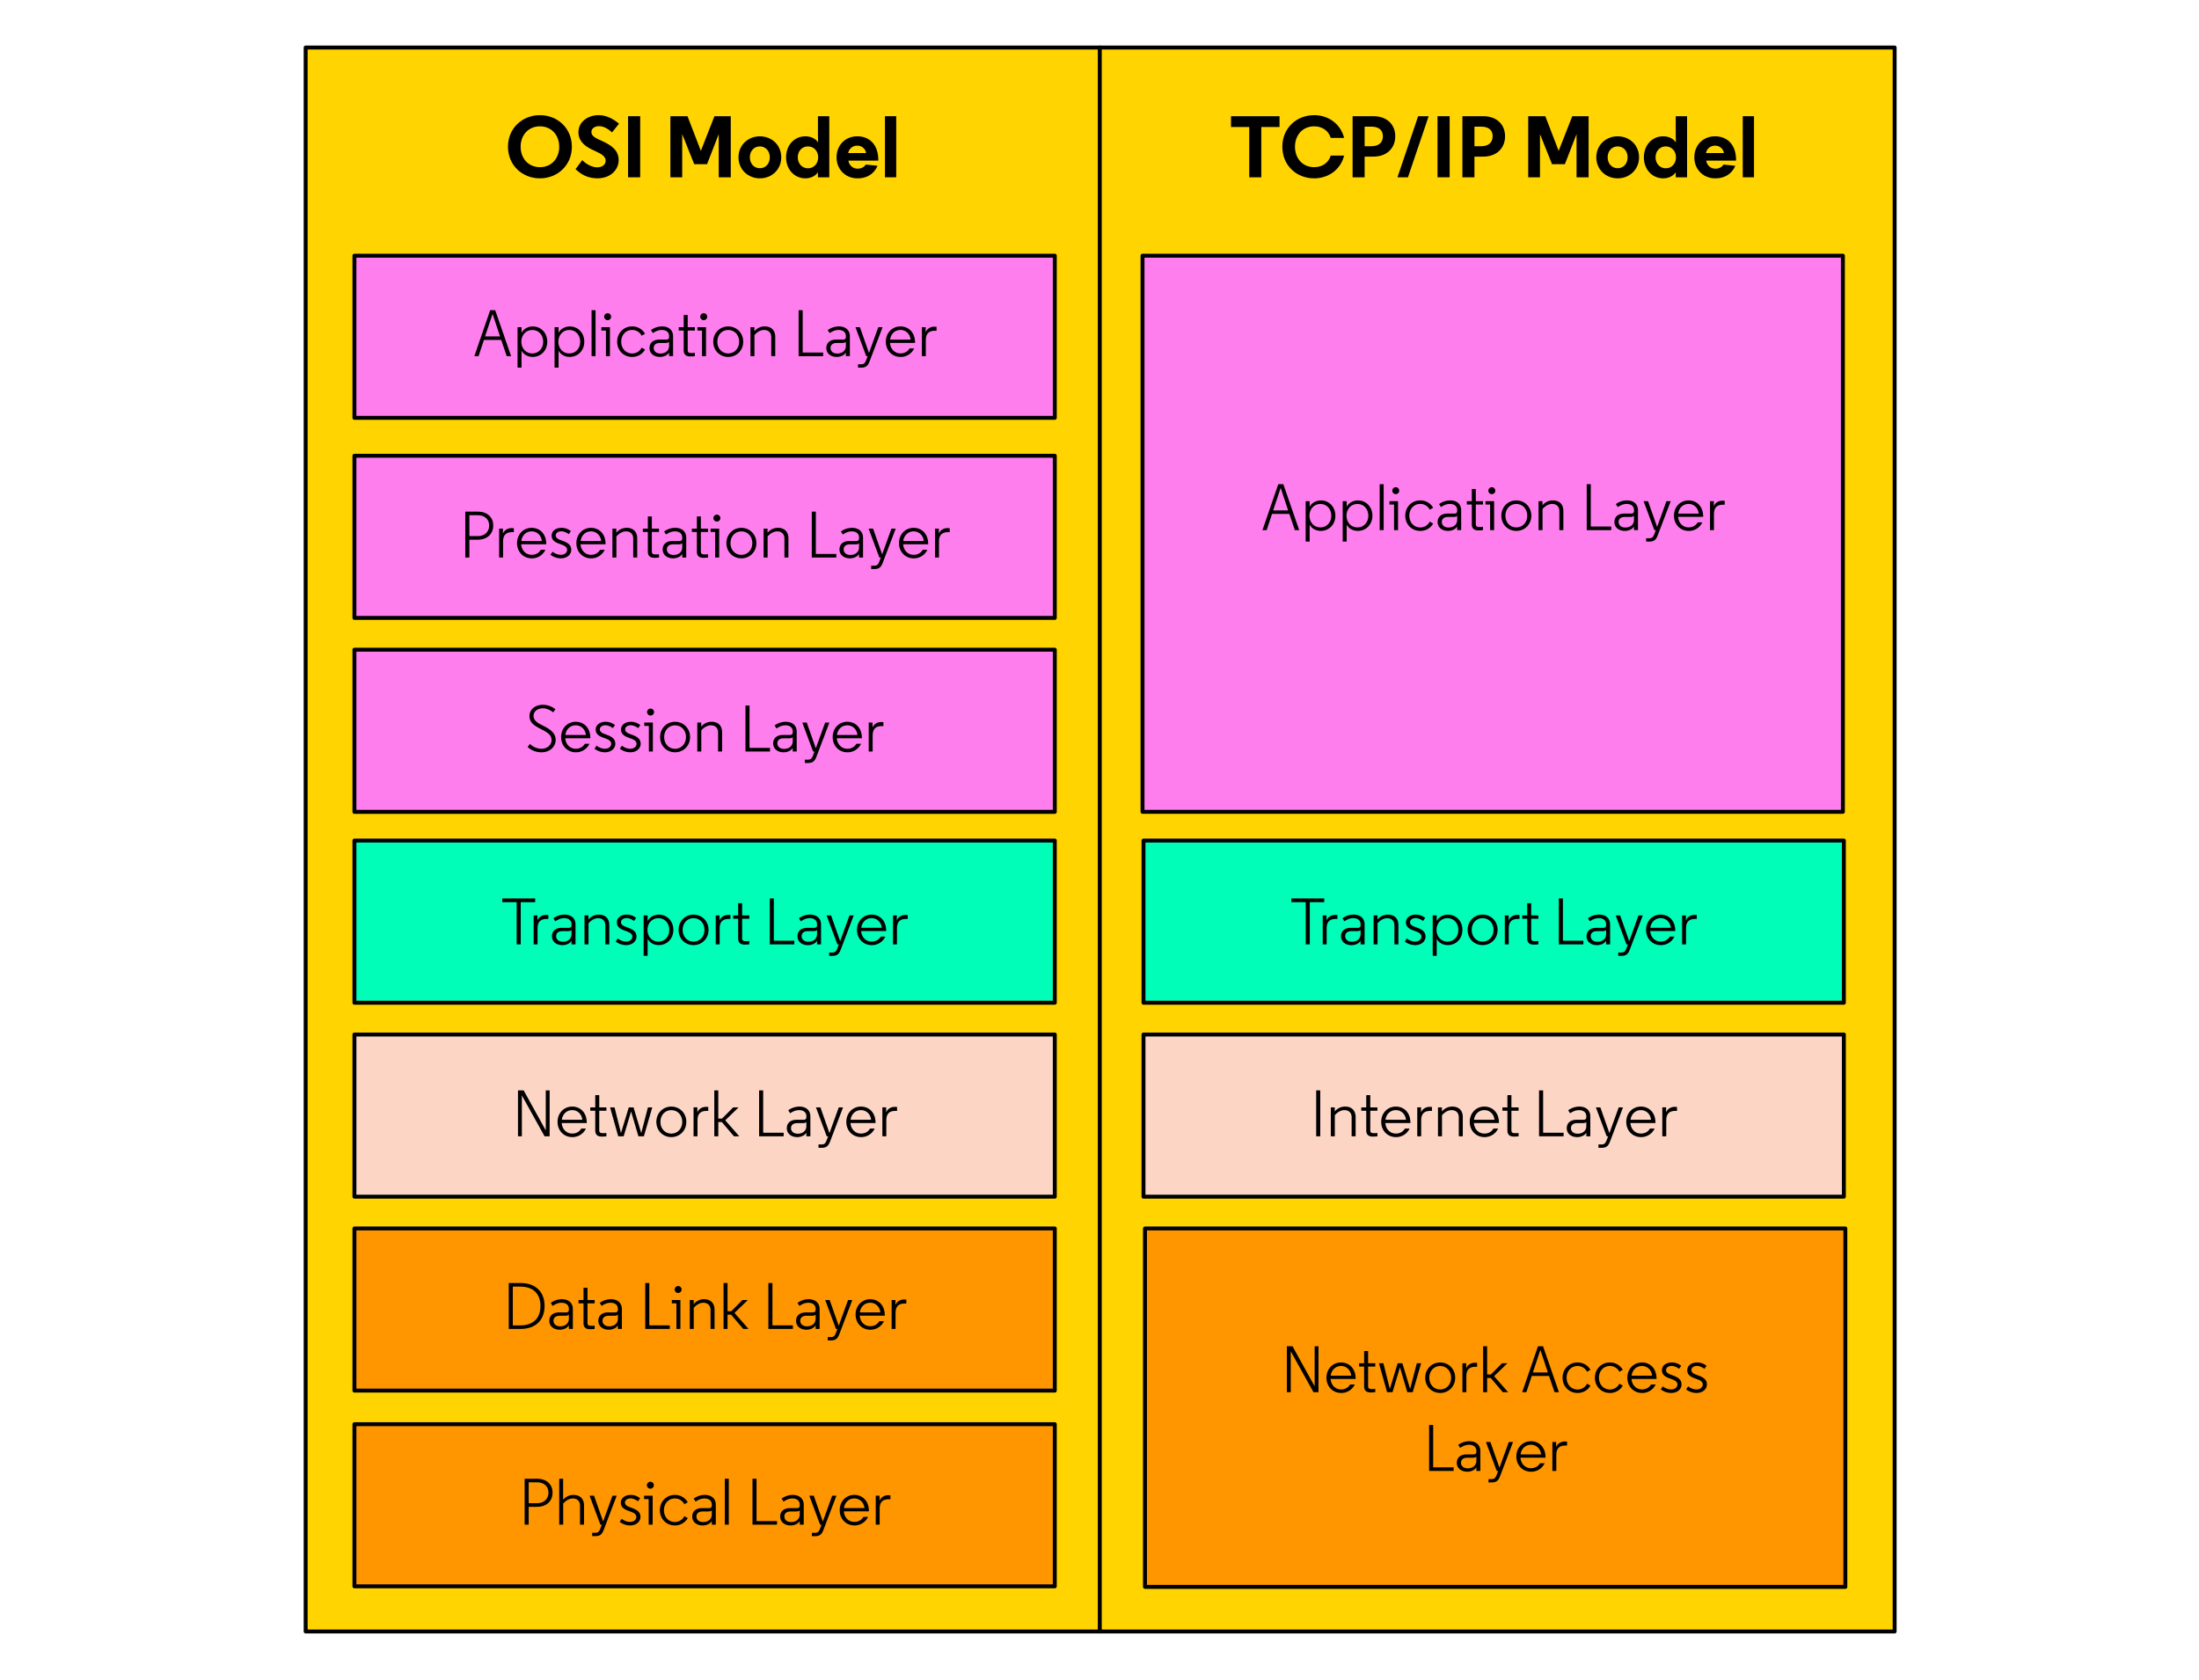 <svg id="Layer_1" data-name="Layer 1" xmlns="http://www.w3.org/2000/svg" viewBox="0 0 3350.7 2560.02"><defs><style>.cls-1{fill:#ffd400;}.cls-1,.cls-2,.cls-3,.cls-4,.cls-5{stroke:#000;stroke-linecap:round;stroke-linejoin:round;stroke-width:6px;}.cls-2{fill:#ff7eee;}.cls-3{fill:#00feb9;}.cls-4{fill:#fcd5c5;}.cls-5{fill:#ff9600;}</style></defs><rect class="cls-1" x="465.75" y="72.39" width="1211.14" height="2413.6"/><rect class="cls-1" x="1675.79" y="72.39" width="1211.14" height="2413.6"/><rect class="cls-2" x="540.06" y="389.58" width="1067.16" height="247.07"/><path d="M871.38,223.61c0,28.06-21.68,48.14-48.68,48.14S774,251.67,774,223.61s21.68-48.14,48.68-48.14S871.38,195.55,871.38,223.61Zm-19.29,0c0-17.82-11.84-31.12-29.39-31.12s-29.39,13.3-29.39,31.12,11.83,31.12,29.39,31.12S852.09,241.43,852.09,223.61Z"/><path d="M932.56,201.8c-5.72-5.59-13.17-9.58-19.69-9.58-6.11,0-11.7,3.19-11.7,8.78,0,4.26,2.66,7.58,10.11,11l7.71,3.59c14.76,6.92,23.67,14.63,23.67,28.59s-11.83,27.53-32.31,27.53c-14.1,0-24.61-5.45-33.39-14L887.2,244c6.92,7,15.7,11,22.75,11,8,0,12.9-4.39,12.9-10.11,0-6.38-5.72-10-14.63-14.1l-6.52-3.06c-12.5-5.85-20.35-14.36-20.35-26.06,0-16.36,14.63-26.2,31.12-26.2,10.78,0,21.82,5.32,30.73,13Z"/><path d="M957,177.06h18.49v93.1H957Z"/><path d="M1057.84,250.21l-18.35-45.88v65.83h-18v-93.1h26.07l20.35,52.8,20.74-52.8h24.87v93.1h-18.35V204.33l-17.82,45.88Z"/><path d="M1125.27,239.7c0-18.62,14.5-32,32.59-32s32.58,13.43,32.58,32-14.5,32.05-32.58,32.05S1125.27,258.32,1125.27,239.7Zm17.29,0c0,9.44,6.25,16.63,15.3,16.63S1173,249.14,1173,239.7s-6.25-16.62-15.16-16.62S1142.56,230.13,1142.56,239.7Z"/><path d="M1246.3,262.44c-3.06,5.06-10.24,9.31-19,9.31-16.76,0-29.52-13.43-29.52-32.05s12.63-32,29.39-32c9.31,0,16.36,4.26,19.42,9.44,0-2-.27-7.05-.27-11.57V177.06h17.29v93.1H1246.3Zm-30.72-22.74c0,9.31,6.38,16.76,15.56,16.76s15.56-7.45,15.56-16.76-6.39-16.62-15.56-16.62S1215.58,230.26,1215.58,239.7Z"/><path d="M1338.2,244.76h-45.35a13.79,13.79,0,0,0,14,12.23c5.06,0,9.85-2.13,12.24-6.25l18,1.86c-5.45,13-16.89,19.15-30.45,19.15-18.22,0-31.92-13.43-31.92-32.05s13.43-32,31.65-32c16.76,0,31.92,10.91,31.92,36.44Zm-45.75-11.57h27.26A13.21,13.21,0,0,0,1306.28,222,13.59,13.59,0,0,0,1292.45,233.19Z"/><path d="M1365.6,270.16h-17.16v-93.1h17.16Z"/><path d="M1949.68,177.06v16.49h-27.8v76.61h-18.35V193.55h-27.8V177.06Z"/><path d="M2002.48,254.73c12.37,0,21.81-6.65,25.27-17.69h20.35c-5.46,22-24.61,34.71-45.62,34.71-27.4,0-48.54-20.08-48.54-48.14s21.14-48.14,48.54-48.14c21,0,40.16,12.76,45.62,34.71h-20.35c-3.46-11-12.9-17.69-25.27-17.69-17.56,0-29.26,13.3-29.26,31.12S1984.92,254.73,2002.48,254.73Z"/><path d="M2079.35,270.16H2061v-93.1h31.52c21.94,0,33.51,13.7,33.51,30.59s-11.57,31-33.51,31h-13.17Zm0-77.14v29.79h10.38c10.1,0,17.42-4.79,17.42-15.16S2099.83,193,2089.73,193Z"/><path d="M2160.88,177.06h16l-31.52,93.1h-16Z"/><path d="M2190.4,177.06h18.49v93.1H2190.4Z"/><path d="M2246.66,270.16h-18.35v-93.1h31.52c21.94,0,33.51,13.7,33.51,30.59s-11.57,31-33.51,31h-13.17Zm0-77.14v29.79H2257c10.1,0,17.42-4.79,17.42-15.16S2267.14,193,2257,193Z"/><path d="M2364.9,250.21l-18.36-45.88v65.83h-17.95v-93.1h26.07l20.34,52.8,20.75-52.8h24.87v93.1h-18.35V204.33l-17.82,45.88Z"/><path d="M2432.33,239.7c0-18.62,14.5-32,32.58-32s32.59,13.43,32.59,32-14.5,32.05-32.59,32.05S2432.33,258.32,2432.33,239.7Zm17.29,0c0,9.44,6.25,16.63,15.29,16.63s15.16-7.19,15.16-16.63-6.25-16.62-15.16-16.62S2449.62,230.13,2449.62,239.7Z"/><path d="M2553.36,262.44c-3.06,5.06-10.24,9.31-19,9.31-16.76,0-29.53-13.43-29.53-32.05s12.64-32,29.39-32c9.31,0,16.36,4.26,19.42,9.44,0-2-.26-7.05-.26-11.57V177.06h17.29v93.1h-17.29Zm-30.73-22.74c0,9.31,6.39,16.76,15.57,16.76s15.56-7.45,15.56-16.76-6.39-16.62-15.56-16.62S2522.63,230.26,2522.63,239.7Z"/><path d="M2645.26,244.76h-45.35a13.79,13.79,0,0,0,14,12.23c5.05,0,9.84-2.13,12.24-6.25l17.95,1.86c-5.45,13-16.89,19.15-30.45,19.15-18.23,0-31.92-13.43-31.92-32.05s13.43-32,31.65-32c16.76,0,31.92,10.91,31.92,36.44Zm-45.75-11.57h27.26A13.22,13.22,0,0,0,2613.34,222,13.58,13.58,0,0,0,2599.51,233.19Z"/><path d="M2672.65,270.16H2655.5v-93.1h17.15Z"/><path d="M737.39,518l-8.2,24.7h-6.4l24.1-70h7.71l24.2,70h-6.7L763.7,518Zm1.7-5.41H761.9l-11.2-33.8h-.31Z"/><path d="M794.69,534.39v25.8h-6.1V498.58h6.1v8.61c2.6-5.51,9.4-9.81,17-9.81,12.6,0,22.2,9.81,22.2,23.31s-9.7,23.2-22.41,23.2C804,543.89,797.39,539.79,794.69,534.39Zm16.4-31.61c-9.8,0-16.7,7.8-16.7,17.91s6.9,17.9,16.7,17.9,16.61-7.8,16.61-17.9S820.9,502.78,811.09,502.78Z"/><path d="M851.09,534.39v25.8H845V498.58h6.1v8.61c2.6-5.51,9.4-9.81,17-9.81,12.61,0,22.21,9.81,22.21,23.31s-9.71,23.2-22.41,23.2C860.39,543.89,853.79,539.79,851.09,534.39Zm16.4-31.61c-9.8,0-16.7,7.8-16.7,17.91s6.9,17.9,16.7,17.9,16.6-7.8,16.6-17.9S877.29,502.78,867.49,502.78Z"/><path d="M907.49,542.69h-6.1v-70h6.1Z"/><path d="M929.39,542.69h-6.1v-39h-7v-5.1h13.1Zm-3.5-65.41a5.3,5.3,0,1,1-5.3,5.3A5.34,5.34,0,0,1,925.89,477.28Z"/><path d="M963.19,538.59a15.77,15.77,0,0,0,14.5-8.9l5.2,3a22.32,22.32,0,0,1-19.7,11.2c-12.7,0-22.8-9.7-22.8-23.2s10.1-23.31,22.8-23.31a22.32,22.32,0,0,1,19.7,11.2l-5.2,3a15.85,15.85,0,0,0-14.5-8.8c-9.8,0-16.6,7.8-16.6,17.91S953.39,538.59,963.19,538.59Z"/><path d="M1019.49,512.19c0-6.71-5.2-9.41-11.1-9.41-5.5,0-9.9,2.3-13.6,4.8l-2.9-4.6a28.86,28.86,0,0,1,16.9-5.6c10.5,0,16.8,5.9,16.8,15v30.3h-6.1v-5.5c-2.5,4.4-8.5,6.7-13.8,6.7-9.6,0-16-5.6-16-13.5,0-8.1,5.8-12.9,14.9-12.9h10.6c3.1,0,4.3-1.6,4.3-4Zm0,14.8v-6.1c-1.1,1.3-3.4,1.7-5.7,1.7h-8.2c-6.5,0-9.5,3.2-9.5,7.8,0,3.8,2.9,8.3,10.3,8.3C1013.09,538.69,1019.49,535,1019.49,527Z"/><path d="M1047.89,480v18.6h10.9v5.1h-10.9v29.91c0,4.1,2.9,4.3,6.3,4.3a30.89,30.89,0,0,0,4.6-.3v5.1a61.76,61.76,0,0,1-6.8.4c-4.6,0-10.2-1.2-10.2-9.4v-30h-7.6v-5.1h7.6V480Z"/><path d="M1075.79,542.69h-6.1v-39h-7v-5.1h13.1Zm-3.5-65.41a5.3,5.3,0,1,1-5.3,5.3A5.34,5.34,0,0,1,1072.29,477.28Z"/><path d="M1109.59,497.38c12.7,0,22.9,9.81,22.9,23.31s-10.2,23.2-22.9,23.2-22.8-9.7-22.8-23.2S1097,497.38,1109.59,497.38Zm0,5.4c-9.8,0-16.6,7.8-16.6,17.91s6.8,17.9,16.6,17.9,16.7-7.8,16.7-17.9S1119.49,502.78,1109.59,502.78Z"/><path d="M1175.19,513.69c0-7.11-4.6-10.91-10.9-10.91-5.3,0-10.5,2.9-14.7,7.8v32.11h-6.1V498.58h6v6.3a20,20,0,0,1,15.8-7.5c10.3,0,16,6.3,16,16v29.3h-6.1Z"/><path d="M1216.89,542.69v-70h6.2v64.51h31.2v5.5Z"/><path d="M1288.89,512.19c0-6.71-5.2-9.41-11.1-9.41-5.5,0-9.9,2.3-13.6,4.8l-2.9-4.6a28.86,28.86,0,0,1,16.9-5.6c10.5,0,16.8,5.9,16.8,15v30.3h-6.1v-5.5c-2.5,4.4-8.5,6.7-13.8,6.7-9.6,0-16-5.6-16-13.5,0-8.1,5.8-12.9,14.9-12.9h10.6c3.1,0,4.3-1.6,4.3-4Zm0,14.8v-6.1c-1.1,1.3-3.4,1.7-5.7,1.7H1275c-6.5,0-9.5,3.2-9.5,7.8,0,3.8,2.9,8.3,10.3,8.3C1282.49,538.69,1288.89,535,1288.89,527Z"/><path d="M1322.09,542.69h-2.2l-16.4-44.11h6.8l13.8,39.21,14.2-39.21h6.5l-19.7,51.91c-2.4,6.3-5.1,9.7-12.6,9.7h-5.1v-5.1h5c4.4,0,5.9-2.3,7.6-6.8Z"/><path d="M1356.09,522.49c.8,9.1,6.9,16,16.1,16,6,0,11-2.8,13.7-7.6h7.1a22.6,22.6,0,0,1-20.8,13c-12.7,0-22.4-9.7-22.4-23.2s9.7-23.31,22.3-23.31c11.5,0,22.2,8.1,22.2,24.91v.2Zm.2-5h31.2c-.7-8-6.7-14.71-15.4-14.71S1357.39,509.08,1356.29,517.49Z"/><path d="M1427.09,504h-3c-7.8,0-13.4,3.6-13.4,14v24.7h-6V498.58h5.8v7.5c2.5-5.9,8-8.3,13.3-8.3,1,0,2.1.1,3.3.2Z"/><rect class="cls-2" x="540.06" y="694.49" width="1067.16" height="247.07"/><path d="M715.24,849.59H709v-70h18.6c16,0,24,9.5,24,21.2s-8,21.6-24,21.6h-12.4Zm0-64.5v31.8h13.1c9.21,0,17-5.6,17-16.1s-7.8-15.7-17-15.7Z"/><path d="M782.94,810.89h-3c-7.8,0-13.4,3.6-13.4,14v24.7h-6v-44.1h5.8V813c2.5-5.9,8-8.3,13.3-8.3,1,0,2.1.1,3.3.2Z"/><path d="M794.14,829.39c.8,9.1,6.9,16,16.1,16,6,0,11-2.8,13.71-7.6h7.1a22.61,22.61,0,0,1-20.81,13c-12.7,0-22.4-9.7-22.4-23.2s9.7-23.3,22.3-23.3c11.5,0,22.21,8.1,22.21,24.9v.2Zm.2-5h31.21c-.71-8-6.71-14.7-15.41-14.7S795.44,816,794.34,824.39Z"/><path d="M864.14,837.89c0-4.4-3.6-6.3-9.9-8.6l-2.5-.9c-6.7-2.4-11.2-5.8-11.2-12.2,0-7.3,6.5-11.9,15.1-11.9a22.49,22.49,0,0,1,14.3,5.1l-3.3,4.6c-3.1-2.5-7.7-4.4-11.2-4.4-4.9,0-8.6,2.5-8.6,6.3,0,2.8,2,5,6.5,6.7l5.1,1.9c8.5,3.3,12,7,12,13.5,0,5.7-4.9,12.8-16.2,12.8a26.34,26.34,0,0,1-15.5-5.5l3.2-4.6a21.09,21.09,0,0,0,12.5,4.7C860.44,845.39,864.14,842,864.14,837.89Z"/><path d="M884.54,829.39c.8,9.1,6.9,16,16.1,16,6,0,11-2.8,13.7-7.6h7.1a22.6,22.6,0,0,1-20.8,13c-12.7,0-22.4-9.7-22.4-23.2s9.7-23.3,22.3-23.3c11.5,0,22.2,8.1,22.2,24.9v.2Zm.2-5h31.2c-.7-8-6.7-14.7-15.4-14.7S885.84,816,884.74,824.39Z"/><path d="M964.84,820.59c0-7.1-4.6-10.9-10.9-10.9-5.3,0-10.5,2.9-14.7,7.8v32.1h-6.1v-44.1h6v6.3a20,20,0,0,1,15.8-7.5c10.3,0,16,6.3,16,16v29.3h-6.1Z"/><path d="M993.24,786.89v18.6h10.9v5.1h-10.9v29.9c0,4.1,2.9,4.3,6.3,4.3a30.89,30.89,0,0,0,4.6-.3v5.1a61.76,61.76,0,0,1-6.8.4c-4.6,0-10.2-1.2-10.2-9.4v-30h-7.6v-5.1h7.6v-18.6Z"/><path d="M1039.54,819.09c0-6.7-5.2-9.4-11.1-9.4-5.5,0-9.9,2.3-13.6,4.8l-2.9-4.6a28.86,28.86,0,0,1,16.9-5.6c10.5,0,16.8,5.9,16.8,15v30.3h-6.1v-5.5c-2.5,4.4-8.5,6.7-13.8,6.7-9.6,0-16-5.6-16-13.5,0-8.1,5.8-12.9,14.9-12.9h10.6c3.1,0,4.3-1.6,4.3-4Zm0,14.8v-6.1c-1.1,1.3-3.4,1.7-5.7,1.7h-8.2c-6.5,0-9.5,3.2-9.5,7.8,0,3.8,2.9,8.3,10.3,8.3C1033.14,845.59,1039.54,841.89,1039.54,833.89Z"/><path d="M1067.94,786.89v18.6h10.9v5.1h-10.9v29.9c0,4.1,2.9,4.3,6.3,4.3a30.89,30.89,0,0,0,4.6-.3v5.1a61.76,61.76,0,0,1-6.8.4c-4.6,0-10.2-1.2-10.2-9.4v-30h-7.6v-5.1h7.6v-18.6Z"/><path d="M1095.84,849.59h-6.1v-39h-7v-5.1h13.1Zm-3.5-65.4a5.3,5.3,0,1,1-5.3,5.3A5.34,5.34,0,0,1,1092.34,784.19Z"/><path d="M1129.64,804.29c12.7,0,22.9,9.8,22.9,23.3s-10.2,23.2-22.9,23.2-22.8-9.7-22.8-23.2S1117,804.29,1129.64,804.29Zm0,5.4c-9.8,0-16.6,7.8-16.6,17.9s6.8,17.9,16.6,17.9,16.7-7.8,16.7-17.9S1139.54,809.69,1129.64,809.69Z"/><path d="M1195.24,820.59c0-7.1-4.6-10.9-10.9-10.9-5.3,0-10.5,2.9-14.7,7.8v32.1h-6.1v-44.1h6v6.3a20,20,0,0,1,15.8-7.5c10.3,0,16,6.3,16,16v29.3h-6.1Z"/><path d="M1236.94,849.59v-70h6.2v64.5h31.2v5.5Z"/><path d="M1308.94,819.09c0-6.7-5.2-9.4-11.1-9.4-5.5,0-9.9,2.3-13.6,4.8l-2.9-4.6a28.86,28.86,0,0,1,16.9-5.6c10.5,0,16.8,5.9,16.8,15v30.3h-6.1v-5.5c-2.5,4.4-8.5,6.7-13.8,6.7-9.6,0-16-5.6-16-13.5,0-8.1,5.8-12.9,14.9-12.9h10.6c3.1,0,4.3-1.6,4.3-4Zm0,14.8v-6.1c-1.1,1.3-3.4,1.7-5.7,1.7H1295c-6.5,0-9.5,3.2-9.5,7.8,0,3.8,2.9,8.3,10.3,8.3C1302.54,845.59,1308.94,841.89,1308.94,833.89Z"/><path d="M1342.14,849.59h-2.2l-16.4-44.1h6.8l13.8,39.2,14.2-39.2h6.5l-19.7,51.9c-2.4,6.3-5.1,9.7-12.6,9.7h-5.1V862h5c4.4,0,5.9-2.3,7.6-6.8Z"/><path d="M1376.14,829.39c.8,9.1,6.9,16,16.1,16,6,0,11-2.8,13.7-7.6h7.1a22.6,22.6,0,0,1-20.8,13c-12.7,0-22.4-9.7-22.4-23.2s9.7-23.3,22.3-23.3c11.5,0,22.2,8.1,22.2,24.9v.2Zm.2-5h31.2c-.7-8-6.7-14.7-15.4-14.7S1377.44,816,1376.34,824.39Z"/><path d="M1447.14,810.89h-3c-7.8,0-13.4,3.6-13.4,14v24.7h-6v-44.1h5.8V813c2.5-5.9,8-8.3,13.3-8.3,1,0,2.1.1,3.3.2Z"/><rect class="cls-2" x="540.06" y="990.01" width="1067.16" height="247.07"/><path d="M842.9,1085.51c-3.5-3-9.7-6.2-15.51-6.2-7.3,0-14.4,3.9-14.4,11.7,0,4.61,3,8.81,10.2,12.51l7.3,3.8c10.91,5.7,16.21,11.7,16.21,20.2,0,9.3-7.71,18.8-21.81,18.8a30.56,30.56,0,0,1-20.9-8.1l3.5-4.7a25,25,0,0,0,17.8,7.4c9.3,0,15.11-6.5,15.11-13,0-7.2-4.51-10.9-13.71-15.7l-5.9-3.1c-9.1-4.8-14-9.9-14-17.91,0-10.9,9.5-17.3,20.5-17.3a31.36,31.36,0,0,1,19,6.8Z"/><path d="M861.29,1124.92c.8,9.1,6.9,16,16.1,16,6,0,11-2.8,13.7-7.6h7.11a22.62,22.62,0,0,1-20.81,13c-12.7,0-22.4-9.7-22.4-23.2s9.7-23.3,22.3-23.3c11.5,0,22.2,8.1,22.2,24.9v.2Zm.2-5h31.2c-.7-8-6.7-14.7-15.4-14.7S862.59,1111.52,861.49,1119.92Z"/><path d="M931.29,1133.42c0-4.4-3.6-6.3-9.9-8.6l-2.5-.9c-6.7-2.4-11.2-5.8-11.2-12.2,0-7.3,6.5-11.9,15.1-11.9a22.49,22.49,0,0,1,14.3,5.1l-3.3,4.6c-3.1-2.5-7.7-4.4-11.2-4.4-4.9,0-8.6,2.5-8.6,6.3,0,2.8,2,5,6.5,6.7l5.1,1.9c8.5,3.3,12,7,12,13.5,0,5.7-4.9,12.8-16.2,12.8a26.34,26.34,0,0,1-15.5-5.5l3.2-4.6a21.09,21.09,0,0,0,12.5,4.7C927.59,1140.92,931.29,1137.52,931.29,1133.42Z"/><path d="M969.89,1133.42c0-4.4-3.6-6.3-9.9-8.6l-2.5-.9c-6.7-2.4-11.2-5.8-11.2-12.2,0-7.3,6.5-11.9,15.1-11.9a22.49,22.49,0,0,1,14.3,5.1l-3.3,4.6c-3.1-2.5-7.7-4.4-11.2-4.4-4.9,0-8.6,2.5-8.6,6.3,0,2.8,2,5,6.5,6.7l5.1,1.9c8.5,3.3,12,7,12,13.5,0,5.7-4.9,12.8-16.2,12.8a26.34,26.34,0,0,1-15.5-5.5l3.2-4.6a21.09,21.09,0,0,0,12.5,4.7C966.19,1140.92,969.89,1137.52,969.89,1133.42Z"/><path d="M994.79,1145.12h-6.1v-39h-7V1101h13.1Zm-3.5-65.41a5.31,5.31,0,1,1-5.3,5.3A5.34,5.34,0,0,1,991.29,1079.71Z"/><path d="M1028.59,1099.82c12.7,0,22.9,9.8,22.9,23.3s-10.2,23.2-22.9,23.2-22.8-9.7-22.8-23.2S1016,1099.82,1028.59,1099.82Zm0,5.4c-9.8,0-16.6,7.8-16.6,17.9s6.8,17.9,16.6,17.9,16.7-7.8,16.7-17.9S1038.49,1105.22,1028.59,1105.22Z"/><path d="M1094.19,1116.12c0-7.1-4.6-10.9-10.9-10.9-5.3,0-10.5,2.9-14.7,7.8v32.1h-6.1V1101h6v6.3a20,20,0,0,1,15.8-7.5c10.3,0,16,6.3,16,16v29.3h-6.1Z"/><path d="M1135.89,1145.12v-70h6.2v64.51h31.2v5.5Z"/><path d="M1207.89,1114.62c0-6.7-5.2-9.4-11.1-9.4-5.5,0-9.9,2.3-13.6,4.8l-2.9-4.6a28.86,28.86,0,0,1,16.9-5.6c10.5,0,16.8,5.9,16.8,15v30.3h-6.1v-5.5c-2.5,4.4-8.5,6.7-13.8,6.7-9.6,0-16-5.6-16-13.5,0-8.1,5.8-12.9,14.9-12.9h10.6c3.1,0,4.3-1.6,4.3-4Zm0,14.8v-6.1c-1.1,1.3-3.4,1.7-5.7,1.7H1194c-6.5,0-9.5,3.2-9.5,7.8,0,3.8,2.9,8.3,10.3,8.3C1201.49,1141.12,1207.89,1137.42,1207.89,1129.42Z"/><path d="M1241.09,1145.12h-2.2l-16.4-44.1h6.8l13.8,39.2,14.2-39.2h6.5l-19.7,51.9c-2.4,6.3-5.1,9.7-12.6,9.7h-5.1v-5.1h5c4.4,0,5.9-2.3,7.6-6.8Z"/><path d="M1275.09,1124.92c.8,9.1,6.9,16,16.1,16,6,0,11-2.8,13.7-7.6h7.1a22.6,22.6,0,0,1-20.8,13c-12.7,0-22.4-9.7-22.4-23.2s9.7-23.3,22.3-23.3c11.5,0,22.2,8.1,22.2,24.9v.2Zm.2-5h31.2c-.7-8-6.7-14.7-15.4-14.7S1276.39,1111.52,1275.29,1119.92Z"/><path d="M1346.09,1106.42h-3c-7.8,0-13.4,3.6-13.4,14v24.7h-6V1101h5.8v7.5c2.5-5.9,8-8.3,13.3-8.3,1,0,2.1.1,3.3.2Z"/><rect class="cls-3" x="540.06" y="1280.85" width="1067.16" height="247.07"/><path d="M815.45,1369v5.7h-22V1439h-6.2v-64.3h-21.9V1369Z"/><path d="M835.54,1400.25h-3c-7.8,0-13.4,3.6-13.4,14V1439h-6v-44.1h5.8v7.5c2.5-5.9,8-8.3,13.3-8.3,1,0,2.1.1,3.3.2Z"/><path d="M870.84,1408.45c0-6.7-5.2-9.4-11.1-9.4-5.5,0-9.9,2.3-13.6,4.8l-2.9-4.6a28.86,28.86,0,0,1,16.9-5.6c10.5,0,16.8,5.9,16.8,15V1439h-6.1v-5.5c-2.5,4.4-8.5,6.7-13.8,6.7-9.6,0-16-5.6-16-13.5,0-8.1,5.8-12.9,14.9-12.9h10.6c3.1,0,4.3-1.6,4.3-4Zm0,14.8v-6.1c-1.1,1.3-3.4,1.7-5.7,1.7h-8.2c-6.5,0-9.5,3.2-9.5,7.8,0,3.8,2.9,8.3,10.3,8.3C864.44,1435,870.84,1431.25,870.84,1423.25Z"/><path d="M922.34,1410c0-7.1-4.6-10.9-10.9-10.9-5.3,0-10.5,2.9-14.7,7.8V1439h-6.1v-44.1h6v6.3a20,20,0,0,1,15.8-7.5c10.3,0,16,6.3,16,16V1439h-6.1Z"/><path d="M963.54,1427.25c0-4.4-3.6-6.3-9.9-8.6l-2.5-.9c-6.7-2.4-11.2-5.8-11.2-12.2,0-7.3,6.5-11.9,15.1-11.9a22.49,22.49,0,0,1,14.3,5.1l-3.3,4.6c-3.1-2.5-7.7-4.4-11.2-4.4-4.9,0-8.6,2.5-8.6,6.3,0,2.8,2,5,6.5,6.7l5.1,1.9c8.5,3.3,12,7,12,13.5,0,5.7-4.9,12.8-16.2,12.8a26.34,26.34,0,0,1-15.5-5.5l3.2-4.6a21.09,21.09,0,0,0,12.5,4.7C959.84,1434.75,963.54,1431.35,963.54,1427.25Z"/><path d="M986.84,1430.65v25.8h-6.1v-61.6h6.1v8.6c2.6-5.5,9.4-9.8,17-9.8,12.6,0,22.2,9.8,22.2,23.3s-9.7,23.2-22.4,23.2C996.14,1440.15,989.54,1436.05,986.84,1430.65Zm16.4-31.6c-9.8,0-16.7,7.8-16.7,17.9s6.9,17.9,16.7,17.9,16.6-7.8,16.6-17.9S1013,1399.05,1003.24,1399.05Z"/><path d="M1056.74,1393.65c12.7,0,22.9,9.8,22.9,23.3s-10.2,23.2-22.9,23.2-22.8-9.7-22.8-23.2S1044.14,1393.65,1056.74,1393.65Zm0,5.4c-9.8,0-16.6,7.8-16.6,17.9s6.8,17.9,16.6,17.9,16.7-7.8,16.7-17.9S1066.64,1399.05,1056.74,1399.05Z"/><path d="M1113,1400.25h-3c-7.8,0-13.4,3.6-13.4,14V1439h-6v-44.1h5.8v7.5c2.5-5.9,8-8.3,13.3-8.3,1,0,2.1.1,3.3.2Z"/><path d="M1130.84,1376.25v18.6h10.9v5.1h-10.9v29.9c0,4.1,2.9,4.3,6.3,4.3a30.89,30.89,0,0,0,4.6-.3v5.1a61.76,61.76,0,0,1-6.8.4c-4.6,0-10.2-1.2-10.2-9.4v-30h-7.6v-5.1h7.6v-18.6Z"/><path d="M1172.94,1439v-70h6.2v64.5h31.2v5.5Z"/><path d="M1244.94,1408.45c0-6.7-5.2-9.4-11.1-9.4-5.5,0-9.9,2.3-13.6,4.8l-2.9-4.6a28.86,28.86,0,0,1,16.9-5.6c10.5,0,16.8,5.9,16.8,15V1439h-6.1v-5.5c-2.5,4.4-8.5,6.7-13.8,6.7-9.6,0-16-5.6-16-13.5,0-8.1,5.8-12.9,14.9-12.9h10.6c3.1,0,4.3-1.6,4.3-4Zm0,14.8v-6.1c-1.1,1.3-3.4,1.7-5.7,1.7H1231c-6.5,0-9.5,3.2-9.5,7.8,0,3.8,2.9,8.3,10.3,8.3C1238.54,1435,1244.94,1431.25,1244.94,1423.25Z"/><path d="M1278.14,1439h-2.2l-16.4-44.1h6.8l13.8,39.2,14.2-39.2h6.5l-19.7,51.9c-2.4,6.3-5.1,9.7-12.6,9.7h-5.1v-5.1h5c4.4,0,5.9-2.3,7.6-6.8Z"/><path d="M1312.14,1418.75c.8,9.1,6.9,16,16.1,16,6,0,11-2.8,13.7-7.6h7.1a22.6,22.6,0,0,1-20.8,13c-12.7,0-22.4-9.7-22.4-23.2s9.7-23.3,22.3-23.3c11.5,0,22.2,8.1,22.2,24.9v.2Zm.2-5h31.2c-.7-8-6.7-14.7-15.4-14.7S1313.44,1405.35,1312.34,1413.75Z"/><path d="M1383.14,1400.25h-3c-7.8,0-13.4,3.6-13.4,14V1439h-6v-44.1h5.8v7.5c2.5-5.9,8-8.3,13.3-8.3,1,0,2.1.1,3.3.2Z"/><rect class="cls-3" x="1742.39" y="1280.85" width="1067.16" height="247.07"/><path d="M2017.78,1369v5.7h-22V1439h-6.21v-64.3h-21.9V1369Z"/><path d="M2037.88,1400.25h-3c-7.81,0-13.41,3.6-13.41,14V1439h-6v-44.1h5.8v7.5c2.5-5.9,8-8.3,13.3-8.3,1,0,2.11.1,3.31.2Z"/><path d="M2073.18,1408.45c0-6.7-5.21-9.4-11.11-9.4-5.5,0-9.9,2.3-13.6,4.8l-2.9-4.6a28.86,28.86,0,0,1,16.9-5.6c10.5,0,16.81,5.9,16.81,15V1439h-6.1v-5.5c-2.51,4.4-8.51,6.7-13.81,6.7-9.6,0-16-5.6-16-13.5,0-8.1,5.8-12.9,14.9-12.9h10.6c3.1,0,4.31-1.6,4.31-4Zm0,14.8v-6.1c-1.11,1.3-3.41,1.7-5.71,1.7h-8.2c-6.5,0-9.5,3.2-9.5,7.8,0,3.8,2.9,8.3,10.3,8.3C2066.77,1435,2073.18,1431.25,2073.18,1423.25Z"/><path d="M2124.68,1410c0-7.1-4.6-10.9-10.9-10.9-5.31,0-10.51,2.9-14.71,7.8V1439H2093v-44.1h6v6.3a20,20,0,0,1,15.81-7.5c10.3,0,16,6.3,16,16V1439h-6.1Z"/><path d="M2165.88,1427.25c0-4.4-3.61-6.3-9.91-8.6l-2.5-.9c-6.7-2.4-11.2-5.8-11.2-12.2,0-7.3,6.5-11.9,15.1-11.9a22.52,22.52,0,0,1,14.31,5.1l-3.3,4.6c-3.1-2.5-7.71-4.4-11.21-4.4-4.9,0-8.6,2.5-8.6,6.3,0,2.8,2,5,6.5,6.7l5.1,1.9c8.51,3.3,12,7,12,13.5,0,5.7-4.9,12.8-16.21,12.8a26.34,26.34,0,0,1-15.5-5.5l3.2-4.6a21.09,21.09,0,0,0,12.5,4.7C2162.18,1434.75,2165.88,1431.35,2165.88,1427.25Z"/><path d="M2189.17,1430.65v25.8h-6.1v-61.6h6.1v8.6c2.6-5.5,9.4-9.8,17-9.8,12.6,0,22.21,9.8,22.21,23.3s-9.71,23.2-22.41,23.2C2198.47,1440.15,2191.87,1436.05,2189.17,1430.65Zm16.4-31.6c-9.8,0-16.7,7.8-16.7,17.9s6.9,17.9,16.7,17.9,16.6-7.8,16.6-17.9S2215.37,1399.05,2205.57,1399.05Z"/><path d="M2259.07,1393.65c12.7,0,22.9,9.8,22.9,23.3s-10.2,23.2-22.9,23.2-22.8-9.7-22.8-23.2S2246.47,1393.65,2259.07,1393.65Zm0,5.4c-9.8,0-16.6,7.8-16.6,17.9s6.8,17.9,16.6,17.9,16.7-7.8,16.7-17.9S2269,1399.05,2259.07,1399.05Z"/><path d="M2315.37,1400.25h-3c-7.8,0-13.4,3.6-13.4,14V1439h-6v-44.1h5.8v7.5c2.5-5.9,8-8.3,13.3-8.3,1,0,2.1.1,3.3.2Z"/><path d="M2333.17,1376.25v18.6h10.9v5.1h-10.9v29.9c0,4.1,2.9,4.3,6.3,4.3a30.89,30.89,0,0,0,4.6-.3v5.1a61.76,61.76,0,0,1-6.8.4c-4.6,0-10.2-1.2-10.2-9.4v-30h-7.6v-5.1h7.6v-18.6Z"/><path d="M2375.27,1439v-70h6.2v64.5h31.2v5.5Z"/><path d="M2447.27,1408.45c0-6.7-5.2-9.4-11.1-9.4-5.5,0-9.9,2.3-13.6,4.8l-2.9-4.6a28.86,28.86,0,0,1,16.9-5.6c10.5,0,16.8,5.9,16.8,15V1439h-6.1v-5.5c-2.5,4.4-8.5,6.7-13.8,6.7-9.6,0-16-5.6-16-13.5,0-8.1,5.8-12.9,14.9-12.9H2443c3.1,0,4.3-1.6,4.3-4Zm0,14.8v-6.1c-1.1,1.3-3.4,1.7-5.7,1.7h-8.2c-6.5,0-9.5,3.2-9.5,7.8,0,3.8,2.9,8.3,10.3,8.3C2440.87,1435,2447.27,1431.25,2447.27,1423.25Z"/><path d="M2480.47,1439h-2.2l-16.4-44.1h6.8l13.8,39.2,14.2-39.2h6.5l-19.7,51.9c-2.4,6.3-5.1,9.7-12.6,9.7h-5.1v-5.1h5c4.4,0,5.9-2.3,7.6-6.8Z"/><path d="M2514.47,1418.75c.8,9.1,6.9,16,16.1,16,6,0,11-2.8,13.7-7.6h7.1a22.6,22.6,0,0,1-20.8,13c-12.7,0-22.4-9.7-22.4-23.2s9.7-23.3,22.3-23.3c11.5,0,22.2,8.1,22.2,24.9v.2Zm.2-5h31.2c-.7-8-6.7-14.7-15.4-14.7S2515.77,1405.35,2514.67,1413.75Z"/><path d="M2585.47,1400.25h-3c-7.8,0-13.4,3.6-13.4,14V1439h-6v-44.1h5.8v7.5c2.5-5.9,8-8.3,13.3-8.3,1,0,2.1.1,3.3.2Z"/><rect class="cls-4" x="540.06" y="1576.37" width="1067.16" height="247.07"/><path d="M795.19,1731.48h-5.9v-70h8.6l33.71,61v-61h5.9v70h-7.71l-34.6-62.31Z"/><path d="M855.89,1711.28c.8,9.1,6.9,16,16.1,16,6,0,11-2.8,13.7-7.6h7.1a22.6,22.6,0,0,1-20.8,13c-12.7,0-22.4-9.7-22.4-23.2s9.7-23.31,22.3-23.31c11.5,0,22.2,8.1,22.2,24.91v.2Zm.2-5h31.2c-.7-8-6.7-14.7-15.4-14.7S857.19,1697.87,856.09,1706.28Z"/><path d="M913.09,1668.77v18.6H924v5.1h-10.9v29.91c0,4.1,2.9,4.3,6.3,4.3a30.89,30.89,0,0,0,4.6-.3v5.1a61.76,61.76,0,0,1-6.8.4c-4.6,0-10.2-1.2-10.2-9.4v-30h-7.6v-5.1H907v-18.6Z"/><path d="M987.29,1687.37h6.6l-12.8,44.11h-8.3l-11.2-37.9-11.3,37.9H942l-12.4-44.11h6.8l9.8,39.11,11.9-39.11h7.2l11.8,39.11Z"/><path d="M1022.89,1686.17c12.7,0,22.9,9.81,22.9,23.31s-10.2,23.2-22.9,23.2-22.8-9.7-22.8-23.2S1010.29,1686.17,1022.89,1686.17Zm0,5.41c-9.8,0-16.6,7.79-16.6,17.9s6.8,17.9,16.6,17.9,16.7-7.8,16.7-17.9S1032.79,1691.58,1022.89,1691.58Z"/><path d="M1079.19,1692.77h-3c-7.8,0-13.4,3.6-13.4,14v24.7h-6v-44.11h5.8v7.5c2.5-5.9,8-8.3,13.3-8.3,1,0,2.1.1,3.3.2Z"/><path d="M1094.49,1704.48h5.7l17-17.11h8.2l-20.3,19.71,21.4,24.4h-8.1l-18.5-21.7h-5.4v21.7h-6.1v-70h6.1Z"/><path d="M1156.69,1731.48v-70h6.2V1726h31.2v5.5Z"/><path d="M1228.69,1701c0-6.71-5.2-9.4-11.1-9.4-5.5,0-9.9,2.29-13.6,4.79l-2.9-4.6a28.86,28.86,0,0,1,16.9-5.6c10.5,0,16.8,5.91,16.8,15v30.31h-6.1V1726c-2.5,4.4-8.5,6.7-13.8,6.7-9.6,0-16-5.6-16-13.5,0-8.1,5.8-12.9,14.9-12.9h10.6c3.1,0,4.3-1.61,4.3-4Zm0,14.8v-6.1c-1.1,1.3-3.4,1.7-5.7,1.7h-8.2c-6.5,0-9.5,3.2-9.5,7.8,0,3.8,2.9,8.3,10.3,8.3C1222.29,1727.48,1228.69,1723.78,1228.69,1715.78Z"/><path d="M1261.89,1731.48h-2.2l-16.4-44.11h6.8l13.8,39.21,14.2-39.21h6.5l-19.7,51.91c-2.4,6.3-5.1,9.7-12.6,9.7h-5.1v-5.1h5c4.4,0,5.9-2.3,7.6-6.8Z"/><path d="M1295.89,1711.28c.8,9.1,6.9,16,16.1,16,6,0,11-2.8,13.7-7.6h7.1a22.6,22.6,0,0,1-20.8,13c-12.7,0-22.4-9.7-22.4-23.2s9.7-23.31,22.3-23.31c11.5,0,22.2,8.1,22.2,24.91v.2Zm.2-5h31.2c-.7-8-6.7-14.7-15.4-14.7S1297.19,1697.87,1296.09,1706.28Z"/><path d="M1366.89,1692.77h-3c-7.8,0-13.4,3.6-13.4,14v24.7h-6v-44.11h5.8v7.5c2.5-5.9,8-8.3,13.3-8.3,1,0,2.1.1,3.3.2Z"/><rect class="cls-4" x="1742.39" y="1576.37" width="1067.16" height="247.07"/><path d="M2005.52,1661.47h6.2v70h-6.2Z"/><path d="M2059.53,1702.48c0-7.11-4.61-10.9-10.91-10.9-5.3,0-10.5,2.89-14.7,7.79v32.11h-6.1v-44.11h6v6.3a20,20,0,0,1,15.8-7.5c10.31,0,16,6.3,16,16v29.31h-6.1Z"/><path d="M2087.92,1668.77v18.6h10.9v5.1h-10.9v29.91c0,4.1,2.9,4.3,6.3,4.3a30.89,30.89,0,0,0,4.6-.3v5.1a61.76,61.76,0,0,1-6.8.4c-4.6,0-10.2-1.2-10.2-9.4v-30h-7.6v-5.1h7.6v-18.6Z"/><path d="M2110.92,1711.28c.8,9.1,6.9,16,16.1,16,6,0,11-2.8,13.7-7.6h7.1a22.6,22.6,0,0,1-20.8,13c-12.7,0-22.4-9.7-22.4-23.2s9.7-23.31,22.3-23.31c11.5,0,22.2,8.1,22.2,24.91v.2Zm.2-5h31.2c-.7-8-6.7-14.7-15.4-14.7S2112.22,1697.87,2111.12,1706.28Z"/><path d="M2181.92,1692.77h-3c-7.8,0-13.4,3.6-13.4,14v24.7h-6v-44.11h5.8v7.5c2.5-5.9,8-8.3,13.3-8.3,1,0,2.1.1,3.3.2Z"/><path d="M2222.82,1702.48c0-7.11-4.6-10.9-10.9-10.9-5.3,0-10.5,2.89-14.7,7.79v32.11h-6.1v-44.11h6v6.3a20,20,0,0,1,15.8-7.5c10.3,0,16,6.3,16,16v29.31h-6.1Z"/><path d="M2245.82,1711.28c.8,9.1,6.9,16,16.1,16,6,0,11-2.8,13.7-7.6h7.1a22.6,22.6,0,0,1-20.8,13c-12.7,0-22.4-9.7-22.4-23.2s9.7-23.31,22.3-23.31c11.5,0,22.2,8.1,22.2,24.91v.2Zm.2-5h31.2c-.7-8-6.7-14.7-15.4-14.7S2247.12,1697.87,2246,1706.28Z"/><path d="M2303,1668.77v18.6h10.9v5.1H2303v29.91c0,4.1,2.9,4.3,6.3,4.3a30.89,30.89,0,0,0,4.6-.3v5.1a61.76,61.76,0,0,1-6.8.4c-4.6,0-10.2-1.2-10.2-9.4v-30h-7.6v-5.1h7.6v-18.6Z"/><path d="M2345.12,1731.48v-70h6.2V1726h31.2v5.5Z"/><path d="M2417.12,1701c0-6.71-5.2-9.4-11.1-9.4-5.5,0-9.9,2.29-13.6,4.79l-2.9-4.6a28.86,28.86,0,0,1,16.9-5.6c10.5,0,16.8,5.91,16.8,15v30.31h-6.1V1726c-2.5,4.4-8.5,6.7-13.8,6.7-9.6,0-16-5.6-16-13.5,0-8.1,5.8-12.9,14.9-12.9h10.6c3.1,0,4.3-1.61,4.3-4Zm0,14.8v-6.1c-1.1,1.3-3.4,1.7-5.7,1.7h-8.2c-6.5,0-9.5,3.2-9.5,7.8,0,3.8,2.9,8.3,10.3,8.3C2410.72,1727.48,2417.12,1723.78,2417.12,1715.78Z"/><path d="M2450.32,1731.48h-2.2l-16.4-44.11h6.8l13.8,39.21,14.2-39.21h6.5l-19.7,51.91c-2.4,6.3-5.1,9.7-12.6,9.7h-5.1v-5.1h5c4.4,0,5.9-2.3,7.6-6.8Z"/><path d="M2484.32,1711.28c.8,9.1,6.9,16,16.1,16,6,0,11-2.8,13.7-7.6h7.1a22.6,22.6,0,0,1-20.8,13c-12.7,0-22.4-9.7-22.4-23.2s9.7-23.31,22.3-23.31c11.5,0,22.2,8.1,22.2,24.91v.2Zm.2-5h31.2c-.7-8-6.7-14.7-15.4-14.7S2485.62,1697.87,2484.52,1706.28Z"/><path d="M2555.32,1692.77h-3c-7.8,0-13.4,3.6-13.4,14v24.7h-6v-44.11h5.8v7.5c2.5-5.9,8-8.3,13.3-8.3,1,0,2.1.1,3.3.2Z"/><rect class="cls-5" x="540.06" y="1871.9" width="1067.16" height="247.07"/><path d="M793,2025h-17.8v-70H793c24,0,36.81,14.2,36.81,35S817,2025,793,2025Zm-.1-64.5h-11.5v59.1h11.5c18.5,0,30.6-10,30.6-29.6S811.39,1960.5,792.89,1960.5Z"/><path d="M866.79,1994.5c0-6.7-5.2-9.4-11.1-9.4-5.5,0-9.9,2.3-13.6,4.8l-2.9-4.6a28.86,28.86,0,0,1,16.9-5.6c10.5,0,16.8,5.9,16.8,15V2025h-6.1v-5.5c-2.5,4.4-8.5,6.7-13.8,6.7-9.6,0-16-5.6-16-13.5,0-8.1,5.8-12.9,14.9-12.9h10.6c3.1,0,4.3-1.6,4.3-4Zm0,14.8v-6.1c-1.1,1.3-3.4,1.7-5.7,1.7h-8.2c-6.5,0-9.5,3.2-9.5,7.8,0,3.8,2.9,8.3,10.3,8.3C860.39,2021,866.79,2017.3,866.79,2009.3Z"/><path d="M895.19,1962.3v18.6h10.9v5.1h-10.9v29.9c0,4.1,2.9,4.3,6.3,4.3a30.89,30.89,0,0,0,4.6-.3v5.1a61.76,61.76,0,0,1-6.8.4c-4.6,0-10.2-1.2-10.2-9.4v-30h-7.6v-5.1h7.6v-18.6Z"/><path d="M941.49,1994.5c0-6.7-5.2-9.4-11.1-9.4-5.5,0-9.9,2.3-13.6,4.8l-2.9-4.6a28.86,28.86,0,0,1,16.9-5.6c10.5,0,16.8,5.9,16.8,15V2025h-6.1v-5.5c-2.5,4.4-8.5,6.7-13.8,6.7-9.6,0-16-5.6-16-13.5,0-8.1,5.8-12.9,14.9-12.9h10.6c3.1,0,4.3-1.6,4.3-4Zm0,14.8v-6.1c-1.1,1.3-3.4,1.7-5.7,1.7h-8.2c-6.5,0-9.5,3.2-9.5,7.8,0,3.8,2.9,8.3,10.3,8.3C935.09,2021,941.49,2017.3,941.49,2009.3Z"/><path d="M983.19,2025v-70h6.2v64.5h31.2v5.5Z"/><path d="M1036.79,2025h-6.1v-39h-7v-5.1h13.1Zm-3.5-65.4a5.3,5.3,0,1,1-5.3,5.3A5.34,5.34,0,0,1,1033.29,1959.6Z"/><path d="M1082.69,1996c0-7.1-4.6-10.9-10.9-10.9-5.3,0-10.5,2.9-14.7,7.8V2025H1051v-44.1h6v6.3a20,20,0,0,1,15.8-7.5c10.3,0,16,6.3,16,16V2025h-6.1Z"/><path d="M1108.59,1998h5.7l17-17.1h8.2l-20.3,19.7,21.4,24.4h-8.1l-18.5-21.7h-5.4V2025h-6.1v-70h6.1Z"/><path d="M1170.79,2025v-70h6.2v64.5h31.2v5.5Z"/><path d="M1242.79,1994.5c0-6.7-5.2-9.4-11.1-9.4-5.5,0-9.9,2.3-13.6,4.8l-2.9-4.6a28.86,28.86,0,0,1,16.9-5.6c10.5,0,16.8,5.9,16.8,15V2025h-6.1v-5.5c-2.5,4.4-8.5,6.7-13.8,6.7-9.6,0-16-5.6-16-13.5,0-8.1,5.8-12.9,14.9-12.9h10.6c3.1,0,4.3-1.6,4.3-4Zm0,14.8v-6.1c-1.1,1.3-3.4,1.7-5.7,1.7h-8.2c-6.5,0-9.5,3.2-9.5,7.8,0,3.8,2.9,8.3,10.3,8.3C1236.39,2021,1242.79,2017.3,1242.79,2009.3Z"/><path d="M1276,2025h-2.2l-16.4-44.1h6.8l13.8,39.2,14.2-39.2h6.5l-19.7,51.9c-2.4,6.3-5.1,9.7-12.6,9.7h-5.1v-5.1h5c4.4,0,5.9-2.3,7.6-6.8Z"/><path d="M1310,2004.8c.8,9.1,6.9,16,16.1,16,6,0,11-2.8,13.7-7.6h7.1a22.6,22.6,0,0,1-20.8,13c-12.7,0-22.4-9.7-22.4-23.2s9.7-23.3,22.3-23.3c11.5,0,22.2,8.1,22.2,24.9v.2Zm.2-5h31.2c-.7-8-6.7-14.7-15.4-14.7S1311.29,1991.4,1310.19,1999.8Z"/><path d="M1381,1986.3h-3c-7.8,0-13.4,3.6-13.4,14V2025h-6v-44.1h5.8v7.5c2.5-5.9,8-8.3,13.3-8.3,1,0,2.1.1,3.3.2Z"/><rect class="cls-5" x="540.06" y="2170.13" width="1067.16" height="247.07"/><path d="M805.59,2323.24h-6.2v-70H818c16,0,24,9.5,24,21.2s-8,21.6-24,21.6h-12.4Zm0-64.51v31.8h13.1c9.2,0,17-5.6,17-16.1s-7.8-15.7-17-15.7Z"/><path d="M883.79,2294.23c0-7.1-4.6-10.9-10.9-10.9-5.3,0-10.5,2.9-14.7,7.8v32.11h-6.1v-70h6v32.2a20,20,0,0,1,15.8-7.5c10.3,0,16,6.3,16,16v29.31h-6.1Z"/><path d="M917,2323.24h-2.2l-16.4-44.11h6.8l13.8,39.2,14.2-39.2h6.5L920,2331c-2.4,6.3-5.1,9.7-12.6,9.7h-5.1v-5.1h5c4.4,0,5.9-2.3,7.6-6.8Z"/><path d="M969.59,2311.54c0-4.41-3.6-6.31-9.9-8.61l-2.5-.9c-6.7-2.4-11.2-5.8-11.2-12.2,0-7.3,6.5-11.9,15.1-11.9a22.49,22.49,0,0,1,14.3,5.1l-3.3,4.6c-3.1-2.5-7.7-4.4-11.2-4.4-4.9,0-8.6,2.5-8.6,6.3,0,2.8,2,5,6.5,6.7l5.1,1.9c8.5,3.3,12,7,12,13.5,0,5.7-4.9,12.81-16.2,12.81a26.34,26.34,0,0,1-15.5-5.5l3.2-4.61a21,21,0,0,0,12.5,4.71C965.89,2319,969.59,2315.63,969.59,2311.54Z"/><path d="M994.49,2323.24h-6.1v-39h-7v-5.1h13.1Zm-3.5-65.41a5.3,5.3,0,1,1-5.3,5.3A5.34,5.34,0,0,1,991,2257.83Z"/><path d="M1028.29,2319.14a15.77,15.77,0,0,0,14.5-8.91l5.2,3a22.32,22.32,0,0,1-19.7,11.2c-12.7,0-22.8-9.7-22.8-23.21s10.1-23.3,22.8-23.3a22.32,22.32,0,0,1,19.7,11.2l-5.2,3a15.85,15.85,0,0,0-14.5-8.8c-9.8,0-16.6,7.8-16.6,17.9S1018.49,2319.14,1028.29,2319.14Z"/><path d="M1084.59,2292.73c0-6.7-5.2-9.4-11.1-9.4-5.5,0-9.9,2.3-13.6,4.8l-2.9-4.6a28.86,28.86,0,0,1,16.9-5.6c10.5,0,16.8,5.9,16.8,15v30.31h-6.1v-5.5c-2.5,4.4-8.5,6.7-13.8,6.7-9.6,0-16-5.61-16-13.51,0-8.1,5.8-12.9,14.9-12.9h10.6c3.1,0,4.3-1.6,4.3-4Zm0,14.8v-6.1c-1.1,1.3-3.4,1.7-5.7,1.7h-8.2c-6.5,0-9.5,3.2-9.5,7.8,0,3.81,2.9,8.31,10.3,8.31C1078.19,2319.24,1084.59,2315.54,1084.59,2307.53Z"/><path d="M1110.49,2323.24h-6.1v-70h6.1Z"/><path d="M1146.59,2323.24v-70h6.2v64.51H1184v5.5Z"/><path d="M1218.59,2292.73c0-6.7-5.2-9.4-11.1-9.4-5.5,0-9.9,2.3-13.6,4.8l-2.9-4.6a28.86,28.86,0,0,1,16.9-5.6c10.5,0,16.8,5.9,16.8,15v30.31h-6.1v-5.5c-2.5,4.4-8.5,6.7-13.8,6.7-9.6,0-16-5.61-16-13.51,0-8.1,5.8-12.9,14.9-12.9h10.6c3.1,0,4.3-1.6,4.3-4Zm0,14.8v-6.1c-1.1,1.3-3.4,1.7-5.7,1.7h-8.2c-6.5,0-9.5,3.2-9.5,7.8,0,3.81,2.9,8.31,10.3,8.31C1212.19,2319.24,1218.59,2315.54,1218.59,2307.53Z"/><path d="M1251.79,2323.24h-2.2l-16.4-44.11h6.8l13.8,39.2,14.2-39.2h6.5l-19.7,51.91c-2.4,6.3-5.1,9.7-12.6,9.7h-5.1v-5.1h5c4.4,0,5.9-2.3,7.6-6.8Z"/><path d="M1285.79,2303c.8,9.1,6.9,16,16.1,16,6,0,11-2.8,13.7-7.61h7.1a22.59,22.59,0,0,1-20.8,13c-12.7,0-22.4-9.7-22.4-23.21s9.7-23.3,22.3-23.3c11.5,0,22.2,8.1,22.2,24.9v.2Zm.2-5h31.2c-.7-8-6.7-14.7-15.4-14.7S1287.09,2289.63,1286,2298Z"/><path d="M1356.79,2284.53h-3c-7.8,0-13.4,3.6-13.4,14v24.71h-6v-44.11h5.8v7.5c2.5-5.9,8-8.3,13.3-8.3,1,0,2.1.1,3.3.2Z"/><rect class="cls-5" x="1744.66" y="1871.9" width="1067.16" height="546.15"/><path d="M1966.75,2121.37h-5.9v-70h8.6l33.7,61v-61h5.9v70h-7.7l-34.6-62.3Z"/><path d="M2027.45,2101.17c.8,9.1,6.9,16,16.1,16,6,0,11-2.8,13.7-7.6h7.1a22.6,22.6,0,0,1-20.8,13c-12.7,0-22.4-9.7-22.4-23.2s9.7-23.3,22.3-23.3c11.5,0,22.2,8.1,22.2,24.9v.2Zm.2-5h31.2c-.7-8-6.7-14.7-15.4-14.7S2028.75,2087.77,2027.65,2096.17Z"/><path d="M2084.65,2058.67v18.6h10.9v5.1h-10.9v29.9c0,4.1,2.9,4.3,6.3,4.3a30.89,30.89,0,0,0,4.6-.3v5.1a61.76,61.76,0,0,1-6.8.4c-4.6,0-10.21-1.2-10.21-9.4v-30h-7.6v-5.1h7.6v-18.6Z"/><path d="M2158.85,2077.27h6.6l-12.8,44.1h-8.3l-11.2-37.9-11.3,37.9h-8.31l-12.4-44.1h6.8l9.8,39.1,11.91-39.1h7.2l11.8,39.1Z"/><path d="M2194.45,2076.07c12.7,0,22.9,9.8,22.9,23.3s-10.2,23.2-22.9,23.2-22.81-9.7-22.81-23.2S2181.84,2076.07,2194.45,2076.07Zm0,5.4c-9.81,0-16.61,7.8-16.61,17.9s6.8,17.9,16.61,17.9,16.7-7.8,16.7-17.9S2204.35,2081.47,2194.45,2081.47Z"/><path d="M2250.74,2082.67h-3c-7.8,0-13.4,3.6-13.4,14v24.7h-6v-44.1h5.8v7.5c2.5-5.9,8-8.3,13.3-8.3,1,0,2.1.1,3.3.2Z"/><path d="M2266,2094.37h5.7l17-17.1h8.2l-20.3,19.7,21.4,24.4h-8.1l-18.5-21.7H2266v21.7h-6.1v-70h6.1Z"/><path d="M2334,2096.67l-8.2,24.7h-6.4l24.1-70h7.7l24.21,70h-6.71l-8.4-24.7Zm1.7-5.4h22.8l-11.2-33.8h-.3Z"/><path d="M2403.74,2117.27a15.77,15.77,0,0,0,14.5-8.9l5.21,3a22.35,22.35,0,0,1-19.71,11.2c-12.7,0-22.8-9.7-22.8-23.2s10.1-23.3,22.8-23.3a22.35,22.35,0,0,1,19.71,11.2l-5.21,3a15.85,15.85,0,0,0-14.5-8.8c-9.8,0-16.6,7.8-16.6,17.9S2393.94,2117.27,2403.74,2117.27Z"/><path d="M2453,2117.27a15.77,15.77,0,0,0,14.5-8.9l5.2,3a22.32,22.32,0,0,1-19.7,11.2c-12.7,0-22.8-9.7-22.8-23.2s10.1-23.3,22.8-23.3a22.32,22.32,0,0,1,19.7,11.2l-5.2,3a15.85,15.85,0,0,0-14.5-8.8c-9.8,0-16.6,7.8-16.6,17.9S2443.24,2117.27,2453,2117.27Z"/><path d="M2485.94,2101.17c.8,9.1,6.9,16,16.1,16,6,0,11-2.8,13.7-7.6h7.1a22.6,22.6,0,0,1-20.8,13c-12.7,0-22.4-9.7-22.4-23.2s9.7-23.3,22.3-23.3c11.5,0,22.2,8.1,22.2,24.9v.2Zm.2-5h31.2c-.7-8-6.7-14.7-15.4-14.7S2487.24,2087.77,2486.14,2096.17Z"/><path d="M2555.94,2109.67c0-4.4-3.6-6.3-9.9-8.6l-2.5-.9c-6.7-2.4-11.2-5.8-11.2-12.2,0-7.3,6.5-11.9,15.1-11.9a22.49,22.49,0,0,1,14.3,5.1l-3.3,4.6c-3.1-2.5-7.7-4.4-11.2-4.4-4.9,0-8.6,2.5-8.6,6.3,0,2.8,2,5,6.5,6.7l5.1,1.9c8.5,3.3,12,7,12,13.5,0,5.7-4.9,12.8-16.2,12.8a26.34,26.34,0,0,1-15.5-5.5l3.2-4.6a21.09,21.09,0,0,0,12.5,4.7C2552.24,2117.17,2555.94,2113.77,2555.94,2109.67Z"/><path d="M2594.54,2109.67c0-4.4-3.6-6.3-9.9-8.6l-2.5-.9c-6.7-2.4-11.2-5.8-11.2-12.2,0-7.3,6.5-11.9,15.1-11.9a22.49,22.49,0,0,1,14.3,5.1l-3.3,4.6c-3.1-2.5-7.7-4.4-11.2-4.4-4.9,0-8.6,2.5-8.6,6.3,0,2.8,2,5,6.5,6.7l5.1,1.9c8.5,3.3,12,7,12,13.5,0,5.7-4.9,12.8-16.2,12.8a26.34,26.34,0,0,1-15.5-5.5l3.2-4.6a21.09,21.09,0,0,0,12.5,4.7C2590.84,2117.17,2594.54,2113.77,2594.54,2109.67Z"/><path d="M2177.59,2241.37v-70h6.2v64.5H2215v5.5Z"/><path d="M2249.59,2210.87c0-6.7-5.2-9.4-11.1-9.4-5.5,0-9.9,2.3-13.6,4.8l-2.9-4.6a28.86,28.86,0,0,1,16.9-5.6c10.5,0,16.8,5.9,16.8,15v30.3h-6.1v-5.5c-2.5,4.4-8.5,6.7-13.8,6.7-9.6,0-16-5.6-16-13.5,0-8.1,5.8-12.9,14.9-12.9h10.6c3.1,0,4.3-1.6,4.3-4Zm0,14.8v-6.1c-1.1,1.3-3.4,1.7-5.7,1.7h-8.2c-6.5,0-9.5,3.2-9.5,7.8,0,3.8,2.9,8.3,10.3,8.3C2243.19,2237.37,2249.59,2233.67,2249.59,2225.67Z"/><path d="M2282.79,2241.37h-2.2l-16.4-44.1h6.8l13.8,39.2,14.2-39.2h6.5l-19.7,51.9c-2.4,6.3-5.1,9.7-12.6,9.7h-5.1v-5.1h5c4.4,0,5.9-2.3,7.6-6.8Z"/><path d="M2316.79,2221.17c.8,9.1,6.9,16,16.1,16,6,0,11-2.8,13.7-7.6h7.11a22.62,22.62,0,0,1-20.81,13c-12.7,0-22.4-9.7-22.4-23.2s9.7-23.3,22.3-23.3c11.5,0,22.2,8.1,22.2,24.9v.2Zm.2-5h31.21c-.71-8-6.71-14.7-15.41-14.7S2318.09,2207.77,2317,2216.17Z"/><path d="M2387.79,2202.67h-3c-7.8,0-13.4,3.6-13.4,14v24.7h-6v-44.1h5.8v7.5c2.5-5.9,8-8.3,13.3-8.3,1,0,2.1.1,3.3.2Z"/><rect class="cls-2" x="1740.92" y="389.58" width="1067.16" height="847.43"/><path d="M1938.26,783.09l-8.2,24.7h-6.4l24.1-70h7.7l24.2,70H1973l-8.4-24.7Zm1.7-5.4h22.8l-11.2-33.8h-.3Z"/><path d="M1995.56,799.49v25.8h-6.1v-61.6h6.1v8.6c2.6-5.5,9.4-9.8,17-9.8,12.6,0,22.2,9.8,22.2,23.3s-9.7,23.2-22.4,23.2C2004.86,809,1998.26,804.89,1995.56,799.49Zm16.4-31.6c-9.8,0-16.7,7.8-16.7,17.9s6.9,17.9,16.7,17.9,16.6-7.8,16.6-17.9S2021.76,767.89,2012,767.89Z"/><path d="M2052,799.49v25.8h-6.1v-61.6h6.1v8.6c2.6-5.5,9.4-9.8,17-9.8,12.6,0,22.2,9.8,22.2,23.3s-9.7,23.2-22.4,23.2C2061.26,809,2054.66,804.89,2052,799.49Zm16.4-31.6c-9.8,0-16.7,7.8-16.7,17.9s6.9,17.9,16.7,17.9,16.6-7.8,16.6-17.9S2078.16,767.89,2068.36,767.89Z"/><path d="M2108.35,807.79h-6.1v-70h6.1Z"/><path d="M2130.25,807.79h-6.1v-39h-7v-5.1h13.1Zm-3.5-65.4a5.3,5.3,0,1,1-5.3,5.3A5.34,5.34,0,0,1,2126.75,742.39Z"/><path d="M2164.05,803.69a15.77,15.77,0,0,0,14.5-8.9l5.21,3a22.35,22.35,0,0,1-19.71,11.2c-12.7,0-22.8-9.7-22.8-23.2s10.1-23.3,22.8-23.3a22.35,22.35,0,0,1,19.71,11.2l-5.21,3a15.85,15.85,0,0,0-14.5-8.8c-9.8,0-16.6,7.8-16.6,17.9S2154.25,803.69,2164.05,803.69Z"/><path d="M2220.35,777.29c0-6.7-5.2-9.4-11.1-9.4-5.5,0-9.9,2.3-13.6,4.8l-2.9-4.6a28.86,28.86,0,0,1,16.9-5.6c10.5,0,16.8,5.9,16.8,15v30.3h-6.1v-5.5c-2.5,4.4-8.5,6.7-13.8,6.7-9.6,0-16-5.6-16-13.5,0-8.1,5.8-12.9,14.9-12.9h10.6c3.1,0,4.3-1.6,4.3-4Zm0,14.8V786c-1.1,1.3-3.4,1.7-5.7,1.7h-8.2c-6.5,0-9.5,3.2-9.5,7.8,0,3.8,2.9,8.3,10.3,8.3C2214,803.79,2220.35,800.09,2220.35,792.09Z"/><path d="M2248.75,745.09v18.6h10.9v5.1h-10.9v29.9c0,4.1,2.9,4.3,6.3,4.3a30.89,30.89,0,0,0,4.6-.3v5.1a61.76,61.76,0,0,1-6.8.4c-4.6,0-10.2-1.2-10.2-9.4v-30h-7.6v-5.1h7.6v-18.6Z"/><path d="M2276.65,807.79h-6.1v-39h-7v-5.1h13.1Zm-3.5-65.4a5.3,5.3,0,1,1-5.3,5.3A5.34,5.34,0,0,1,2273.15,742.39Z"/><path d="M2310.45,762.49c12.7,0,22.9,9.8,22.9,23.3s-10.2,23.2-22.9,23.2-22.8-9.7-22.8-23.2S2297.85,762.49,2310.45,762.49Zm0,5.4c-9.8,0-16.6,7.8-16.6,17.9s6.8,17.9,16.6,17.9,16.7-7.8,16.7-17.9S2320.35,767.89,2310.45,767.89Z"/><path d="M2376.05,778.79c0-7.1-4.6-10.9-10.9-10.9-5.3,0-10.5,2.9-14.7,7.8v32.1h-6.1v-44.1h6V770a20,20,0,0,1,15.8-7.5c10.3,0,16,6.3,16,16v29.3h-6.1Z"/><path d="M2417.75,807.79v-70h6.2v64.5h31.2v5.5Z"/><path d="M2489.75,777.29c0-6.7-5.2-9.4-11.1-9.4-5.5,0-9.9,2.3-13.6,4.8l-2.9-4.6a28.86,28.86,0,0,1,16.9-5.6c10.5,0,16.8,5.9,16.8,15v30.3h-6.1v-5.5c-2.5,4.4-8.5,6.7-13.8,6.7-9.6,0-16-5.6-16-13.5,0-8.1,5.8-12.9,14.9-12.9h10.6c3.1,0,4.3-1.6,4.3-4Zm0,14.8V786c-1.1,1.3-3.4,1.7-5.7,1.7h-8.2c-6.5,0-9.5,3.2-9.5,7.8,0,3.8,2.9,8.3,10.3,8.3C2483.35,803.79,2489.75,800.09,2489.75,792.09Z"/><path d="M2523,807.79h-2.2l-16.4-44.1h6.8l13.8,39.2,14.2-39.2h6.5l-19.7,51.9c-2.4,6.3-5.1,9.7-12.6,9.7h-5.1v-5.1h5c4.4,0,5.9-2.3,7.6-6.8Z"/><path d="M2557,787.59c.8,9.1,6.9,16,16.1,16,6,0,11-2.8,13.7-7.6h7.1a22.6,22.6,0,0,1-20.8,13c-12.7,0-22.4-9.7-22.4-23.2s9.7-23.3,22.3-23.3c11.5,0,22.2,8.1,22.2,24.9v.2Zm.2-5h31.2c-.7-8-6.7-14.7-15.4-14.7S2558.25,774.19,2557.15,782.59Z"/><path d="M2628,769.09h-3c-7.8,0-13.4,3.6-13.4,14v24.7h-6v-44.1h5.8v7.5c2.5-5.9,8-8.3,13.3-8.3,1,0,2.1.1,3.3.2Z"/></svg>